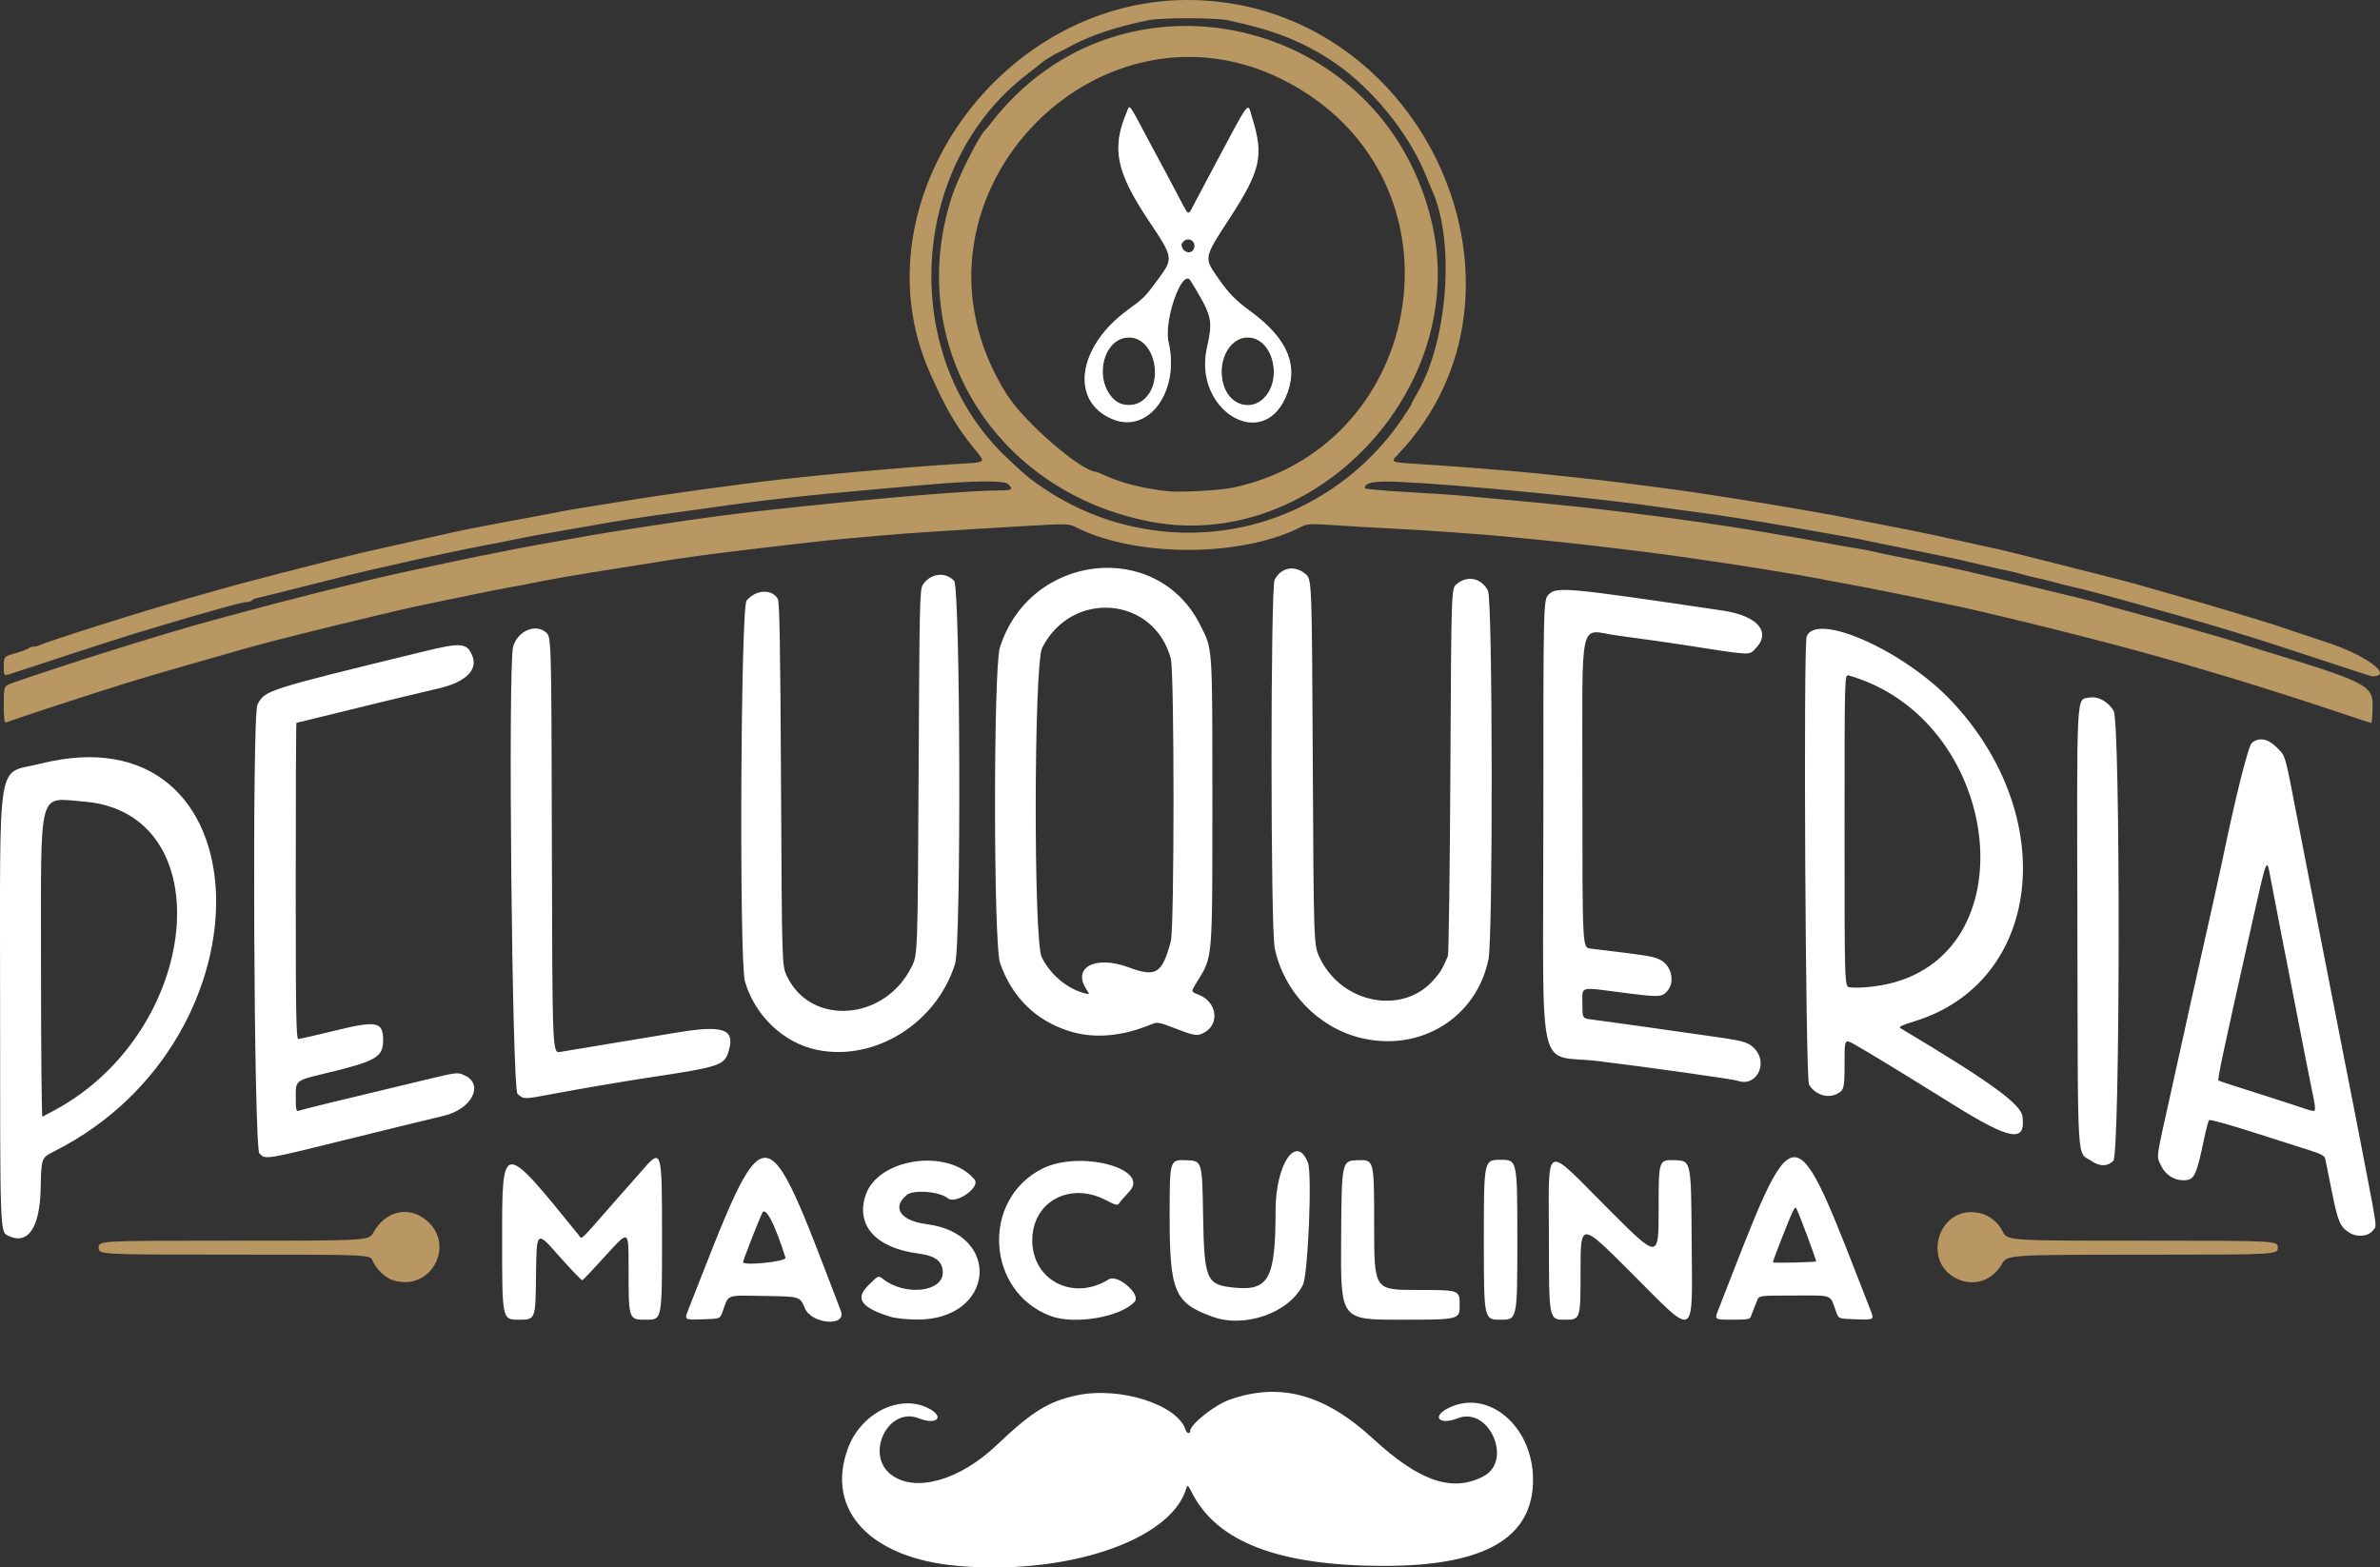<?xml version="1.0" encoding="UTF-8" standalone="no"?>
<!-- Created with Inkscape (http://www.inkscape.org/) -->

<svg
   width="451.566mm"
   height="297.401mm"
   viewBox="0 0 451.566 297.401"
   version="1.1"
   id="svg1"
   xml:space="preserve"
   sodipodi:docname="logoPeluqueria_colores_correctos_white.svg"
   inkscape:version="1.3.2 (091e20e, 2023-11-25, custom)"
   inkscape:export-filename="logoPeluqueria_colores_correctos.svg"
   inkscape:export-xdpi="96"
   inkscape:export-ydpi="96"
   xmlns:inkscape="http://www.inkscape.org/namespaces/inkscape"
   xmlns:sodipodi="http://sodipodi.sourceforge.net/DTD/sodipodi-0.dtd"
   xmlns="http://www.w3.org/2000/svg"
   xmlns:svg="http://www.w3.org/2000/svg"><rect x="0" y="0" width="451.566" height="297.401" fill="#333333" stroke="none"/><sodipodi:namedview
     id="namedview1"
     pagecolor="#ffffff"
     bordercolor="#000000"
     borderopacity="0.25"
     inkscape:showpageshadow="2"
     inkscape:pageopacity="0.0"
     inkscape:pagecheckerboard="0"
     inkscape:deskcolor="#d1d1d1"
     inkscape:document-units="mm"
     showguides="true"
     inkscape:zoom="0.35355339"
     inkscape:cx="513.35952"
     inkscape:cy="420.02143"
     inkscape:window-width="1920"
     inkscape:window-height="1009"
     inkscape:window-x="1072"
     inkscape:window-y="-8"
     inkscape:window-maximized="1"
     inkscape:current-layer="layer1"
     showgrid="true"><inkscape:grid
       id="grid347"
       units="mm"
       originx="0"
       originy="0"
       spacingx="1"
       spacingy="1"
       empcolor="#0099e5"
       empopacity="0.302"
       color="#0099e5"
       opacity="0.149"
       empspacing="5"
       dotted="false"
       gridanglex="30"
       gridanglez="30"
       visible="true" /></sodipodi:namedview><defs
     id="defs1" /><g
     inkscape:label="Capa 1"
     inkscape:groupmode="layer"
     id="layer1"
     transform="translate(121.134,2.387)"><path
       id="path357"
       style="display:inline;opacity:1;fill:#b89762;fill-opacity:1"
       d="m -46.624,240.499 c -1.439,-0.46 -3.162,-2.125 -3.814,-3.685 -0.484,-1.157 -0.484,-1.157 -26.232,-1.157 -25.748,0 -25.748,0 -25.748,-1.323 -7e-5,-1.323 -7e-5,-1.323 25.635,-1.323 25.635,0 25.635,0 26.514,-1.58 2.124,-3.818 6.133,-4.983 9.43,-2.741 6.546,4.452 1.759,14.222 -5.785,11.81 z m 296.703,-0.301 c -6.419,-3.178 -3.638,-13.257 3.47,-12.574 2.329,0.224 4.213,1.524 5.318,3.671 0.883,1.716 0.883,1.716 26.527,1.716 25.644,0 25.644,0 25.644,1.323 -4e-5,1.323 -4e-5,1.323 -25.665,1.335 -25.665,0.012 -25.665,0.012 -26.723,1.832 -1.837,3.159 -5.383,4.275 -8.571,2.697 z M -120.409,131.32 c 0,-3.518 0,-3.518 1.499,-4.08 1.948,-0.73 13.151,-4.415 17.903,-5.888 2.037,-0.632 4.419,-1.377 5.292,-1.657 1.826,-0.586 10.595,-3.204 12.171,-3.634 0.582,-0.159 2.884,-0.787 5.115,-1.397 12.325,-3.366 25.033,-6.551 33.867,-8.489 6.522,-1.431 14.492,-3.099 17.286,-3.618 0.485,-0.09 2.073,-0.409 3.528,-0.708 1.455,-0.299 4.63,-0.883 7.056,-1.299 2.425,-0.415 5.124,-0.895 5.997,-1.066 3.465,-0.679 19.498,-3.137 25.4,-3.895 6.695,-0.86 8.982,-1.124 16.581,-1.916 17.948,-1.87 32.165,-3.018 37.306,-3.013 2.35,0.003 2.62,-0.218 1.503,-1.229 -0.766,-0.694 -6.739,-0.62 -15.879,0.195 -2.231,0.199 -5.803,0.515 -7.937,0.703 -14.461,1.271 -22.716,2.179 -31.926,3.513 -1.261,0.183 -4.119,0.579 -6.35,0.881 -7.122,0.964 -12.555,1.805 -17.11,2.649 -0.97,0.18 -3.748,0.662 -6.174,1.071 -2.425,0.409 -5.6,0.99 -7.056,1.29 -2.904,0.599 -4.476,0.909 -7.408,1.459 -2.154,0.404 -11.778,2.433 -13.847,2.918 -0.728,0.171 -1.918,0.45 -2.646,0.621 -0.728,0.171 -2.575,0.578 -4.105,0.906 -1.53,0.328 -6.848,1.637 -11.818,2.909 -4.97,1.272 -9.475,2.391 -10.011,2.486 -0.536,0.095 -1.061,0.313 -1.167,0.485 -0.106,0.172 -0.517,0.312 -0.913,0.312 -0.396,0 -2.411,0.478 -4.477,1.063 -2.066,0.585 -4.312,1.218 -4.992,1.408 -0.679,0.19 -2.267,0.653 -3.528,1.028 -1.261,0.376 -3.484,1.036 -4.939,1.467 -3.887,1.152 -10.533,3.272 -18.521,5.91 -3.881,1.281 -7.651,2.516 -8.378,2.745 -1.323,0.415 -1.323,0.415 -1.323,-1.421 0,-1.836 0,-1.836 2.205,-2.48 1.213,-0.354 2.356,-0.781 2.54,-0.949 0.184,-0.168 0.623,-0.305 0.975,-0.305 0.352,0 0.915,-0.152 1.252,-0.337 0.629,-0.346 10.765,-3.644 17.37,-5.652 2.037,-0.619 4.18,-1.272 4.763,-1.45 0.582,-0.179 2.487,-0.735 4.233,-1.236 4.352,-1.249 5.104,-1.463 6.526,-1.856 0.679,-0.187 2.425,-0.674 3.881,-1.082 3.314,-0.928 21.497,-5.593 23.636,-6.063 0.873,-0.192 2.143,-0.481 2.822,-0.642 0.679,-0.161 3.14,-0.714 5.468,-1.23 2.328,-0.516 4.908,-1.091 5.733,-1.278 2.942,-0.668 4.523,-1.017 6.262,-1.381 1.696,-0.356 10.78,-2.068 15.169,-2.86 1.164,-0.21 2.434,-0.461 2.822,-0.558 0.388,-0.097 2.69,-0.49 5.115,-0.874 2.425,-0.384 5.362,-0.857 6.526,-1.049 7.816,-1.295 22.278,-3.294 30.515,-4.216 9.263,-1.038 23.035,-2.25 32.091,-2.825 6.942,-0.441 6.499,-0.116 4.145,-3.044 -3.457,-4.301 -5.329,-7.52 -8.374,-14.4 -14.326,-32.373 13.794,-71.736 50.454,-70.628 43.631,1.319 67.709,55.453 38.355,86.234 -1.428,1.498 -1.591,1.436 4.883,1.847 6.908,0.438 17.531,1.289 22.026,1.763 1.843,0.194 4.145,0.437 5.115,0.539 5.075,0.533 8.378,0.907 10.76,1.216 1.455,0.189 4.551,0.589 6.879,0.888 2.328,0.299 5.226,0.699 6.44,0.888 1.214,0.189 3.357,0.516 4.763,0.727 1.406,0.211 3.429,0.526 4.496,0.7 1.067,0.174 3.052,0.495 4.41,0.713 2.411,0.387 8.285,1.399 12.171,2.097 1.067,0.192 3.528,0.66 5.468,1.04 1.94,0.38 5.592,1.093 8.114,1.585 4.348,0.847 7.156,1.446 14.464,3.086 1.746,0.392 3.81,0.846 4.586,1.009 1.237,0.26 22.243,5.576 25.047,6.339 1.254,0.341 6.403,1.815 9.878,2.827 1.358,0.396 3.025,0.872 3.704,1.057 0.679,0.186 2.743,0.804 4.586,1.374 1.843,0.57 4.542,1.386 5.997,1.815 1.455,0.428 2.963,0.904 3.351,1.058 0.388,0.153 4.516,1.532 9.172,3.063 7.541,2.48 12.78,6.442 8.516,6.442 -0.09,0 -3.948,-1.254 -8.573,-2.787 -15.356,-5.088 -21.309,-6.89 -38.572,-11.674 -4.628,-1.283 -6.546,-1.785 -9.349,-2.449 -1.746,-0.414 -3.651,-0.891 -4.233,-1.061 -0.582,-0.17 -1.931,-0.502 -2.999,-0.738 -1.067,-0.236 -2.337,-0.556 -2.822,-0.712 -0.485,-0.155 -1.755,-0.463 -2.822,-0.683 -1.067,-0.221 -3.29,-0.717 -4.939,-1.104 -1.649,-0.387 -3.634,-0.85 -4.41,-1.029 -1.289,-0.298 -9.206,-1.911 -13.935,-2.84 -1.067,-0.21 -2.575,-0.525 -3.351,-0.7 -1.244,-0.281 -3.756,-0.737 -11.642,-2.11 -1.164,-0.203 -2.91,-0.515 -3.881,-0.694 -0.97,-0.179 -2.796,-0.488 -4.057,-0.686 -1.261,-0.198 -3.722,-0.592 -5.468,-0.874 -1.746,-0.283 -5.08,-0.762 -7.408,-1.064 -2.328,-0.303 -5.265,-0.704 -6.526,-0.891 -11.282,-1.674 -38.075,-4.276 -49.474,-4.805 -4.804,-0.223 -6.617,0.108 -6.617,1.208 0,0.151 3.532,0.471 7.849,0.711 4.317,0.24 9.357,0.583 11.201,0.761 1.843,0.178 5.256,0.492 7.585,0.698 5.55,0.49 14.055,1.347 17.815,1.795 1.649,0.196 4.269,0.508 5.821,0.693 1.552,0.185 3.933,0.491 5.292,0.681 1.358,0.19 3.66,0.503 5.115,0.696 3.477,0.461 11.615,1.69 14.287,2.159 1.164,0.204 2.99,0.514 4.057,0.689 1.067,0.175 2.813,0.478 3.881,0.674 6.043,1.11 10.2,1.848 11.289,2.006 0.679,0.098 1.79,0.317 2.469,0.487 0.679,0.17 2.108,0.476 3.175,0.68 1.74,0.334 6.211,1.251 10.583,2.171 5.148,1.083 27.757,6.502 29.281,7.018 0.485,0.164 2.231,0.653 3.881,1.087 4.969,1.307 20.149,5.626 22.225,6.324 1.067,0.359 3.052,0.99 4.41,1.404 19.445,5.916 20.99,6.676 20.99,10.315 0,1.906 -0.119,3.466 -0.265,3.466 -0.146,3.5e-4 -2.805,-0.859 -5.909,-1.909 -6.26,-2.118 -16.015,-5.231 -21.696,-6.925 -6.725,-2.005 -9.326,-2.767 -11.289,-3.308 -1.067,-0.294 -3.131,-0.871 -4.586,-1.282 -4.961,-1.401 -19.384,-5.073 -26.106,-6.646 -1.649,-0.386 -4.03,-0.947 -5.292,-1.246 -1.261,-0.3 -3.166,-0.722 -4.233,-0.94 -1.067,-0.217 -2.496,-0.518 -3.175,-0.669 -3.251,-0.721 -14.02,-2.872 -17.639,-3.523 -2.231,-0.401 -4.771,-0.879 -5.644,-1.063 -2.085,-0.438 -14.627,-2.47 -19.579,-3.171 -1.164,-0.165 -3.784,-0.545 -5.821,-0.844 -5.186,-0.761 -18.6,-2.375 -25.224,-3.034 -1.94,-0.193 -5.195,-0.517 -7.232,-0.72 -4.891,-0.487 -16.702,-1.328 -22.225,-1.582 -2.425,-0.112 -7.037,-0.377 -10.249,-0.59 -5.21,-0.346 -5.96,-0.325 -6.958,0.191 -11.454,5.923 -31.739,5.926 -43.186,0.006 -0.995,-0.514 -1.83,-0.531 -8.193,-0.161 -15.152,0.881 -24.169,1.468 -27.723,1.805 -2.037,0.193 -4.736,0.431 -5.997,0.528 -3.012,0.232 -8.78,0.87 -20.637,2.283 -7.483,0.892 -12.839,1.637 -17.815,2.478 -1.067,0.18 -4.083,0.66 -6.703,1.067 -6.647,1.031 -13.1,2.149 -16.051,2.78 -0.97,0.208 -2.637,0.522 -3.704,0.698 -1.067,0.176 -4.322,0.816 -7.232,1.422 -2.91,0.606 -6.736,1.398 -8.502,1.761 -1.766,0.363 -4.306,0.92 -5.644,1.238 -1.339,0.318 -3.704,0.879 -5.256,1.247 -9.677,2.294 -19.752,4.829 -23.812,5.992 -0.679,0.194 -4.251,1.215 -7.938,2.269 -10.385,2.967 -12.565,3.618 -19.756,5.901 -5.504,1.747 -15.904,5.184 -17.727,5.857 -0.334,0.123 -0.441,-0.689 -0.441,-3.355 z M 112.424,98.017 c 13.058,-2.166 24.864,-9.76 32.426,-20.857 0.986,-1.447 1.793,-2.724 1.793,-2.838 0,-0.113 0.478,-1.018 1.063,-2.009 5.87,-9.955 7.273,-28.914 2.859,-38.621 C 150.389,33.304 149.895,32.113 149.468,31.046 146.072,22.557 138.584,13.561 130.874,8.708 125.243,5.164 119.908,3.136 111.78,1.45 109.388,0.953 99.289,0.942 96.831,1.433 90.681,2.662 85.428,4.436 81.648,6.562 80.434,7.245 79.12,7.805 78.822,8.001 77.895,8.609 77.312,8.855 76.594,9.438 76.218,9.778 74.996,10.751 73.879,11.6 51.319,28.764 49.254,64.725 69.706,84.276 c 3.439,3.288 4.53,4.197 7.138,5.954 10.496,7.071 23.174,9.845 35.58,7.787 z M 97.079,96.577 C 67.533,90.864 50.471,63.023 59.404,35.103 c 1.21,-3.783 5.225,-11.794 6.454,-12.876 0.11,-0.097 0.555,-0.638 0.988,-1.202 24.573,-31.991 74.847,-20.472 83.771,19.193 7.038,31.283 -22.487,62.364 -53.538,56.359 z m 15.633,-6.427 c 35.54,-7.476 44.676,-54.331 14.529,-74.509 -37.015,-24.774 -81.208,19.061 -57.322,56.857 3.315,5.246 14.198,14.64 16.96,14.64 0.084,0 0.825,0.308 1.648,0.685 3.137,1.437 7.241,2.468 11.902,2.993 2.27,0.255 9.859,-0.156 12.282,-0.665 z M 90.01,77.166 c -8.192,-3.328 -6.768,-13.745 2.835,-20.743 3.026,-2.205 3.314,-2.493 5.61,-5.612 3.132,-4.254 3.144,-4.17 -1.752,-11.513 -6.04,-9.057 -6.95,-13.564 -4.095,-20.285 0.684,-1.612 0.127,-2.325 4.308,5.506 1.036,1.94 2.568,4.798 3.404,6.35 0.836,1.552 2.033,3.814 2.659,5.027 1.32,2.555 1.365,2.577 2.138,1.058 0.321,-0.631 1.898,-3.611 3.505,-6.624 7.738,-14.508 6.872,-13.354 7.795,-10.397 2.268,7.267 1.637,10.041 -4.384,19.272 -4.716,7.229 -4.733,7.305 -2.336,10.791 2.208,3.21 3.499,4.554 6.446,6.708 7.114,5.199 9.245,10.45 6.629,16.327 -4.595,10.325 -17.497,2.239 -14.923,-9.353 1.201,-5.408 1.038,-6.084 -3.092,-12.822 -1.56,-2.545 -5.159,7.52 -4.183,11.697 2.162,9.253 -3.722,17.392 -10.564,14.612 z m 5.522,-3.463 c 4.381,-3.12 2.565,-12.061 -2.45,-12.061 -4.928,0 -6.845,8.038 -2.815,11.802 1.352,1.263 3.692,1.378 5.264,0.259 z M 118.533,73.287 c 3.851,-3.632 1.832,-11.646 -2.934,-11.646 -3.761,0 -6.13,5.218 -4.369,9.62 1.305,3.262 4.926,4.266 7.303,2.025 z m -13.279,-28.218 c 0.923,-1.454 -0.887,-2.843 -1.984,-1.522 -0.312,0.376 -0.32,0.694 -0.031,1.235 0.432,0.808 1.58,0.971 2.014,0.287 z" /><path
       id="path382"
       style="display:inline;opacity:1;fill:#ffffff;fill-opacity:1"
       d="m 90.015,77.163 c -8.192,-3.328 -6.768,-13.745 2.835,-20.743 3.026,-2.205 3.314,-2.493 5.61,-5.612 3.132,-4.254 3.144,-4.17 -1.752,-11.512 -6.04,-9.057 -6.95,-13.564 -4.095,-20.285 0.684,-1.612 0.127,-2.325 4.308,5.506 1.036,1.94 2.568,4.798 3.404,6.35 0.836,1.552 2.033,3.814 2.659,5.027 1.32,2.555 1.365,2.577 2.138,1.058 0.321,-0.631 1.898,-3.611 3.505,-6.624 7.738,-14.508 6.872,-13.354 7.795,-10.397 2.268,7.267 1.637,10.041 -4.384,19.272 -4.716,7.229 -4.733,7.305 -2.336,10.791 2.208,3.21 3.499,4.554 6.446,6.708 7.114,5.199 9.245,10.45 6.629,16.327 -4.595,10.325 -17.497,2.239 -14.923,-9.353 1.201,-5.408 1.038,-6.084 -3.092,-12.822 -1.56,-2.545 -5.159,7.52 -4.183,11.697 2.162,9.253 -3.722,17.392 -10.564,14.613 z m 5.522,-3.463 c 4.381,-3.12 2.565,-12.061 -2.45,-12.061 -4.928,0 -6.845,8.038 -2.815,11.802 1.352,1.263 3.692,1.378 5.264,0.259 z m 23,-0.415 c 3.851,-3.632 1.832,-11.646 -2.934,-11.646 -3.761,0 -6.13,5.218 -4.369,9.62 1.305,3.262 4.926,4.266 7.303,2.025 z M 105.259,45.066 c 0.923,-1.454 -0.887,-2.843 -1.984,-1.522 -0.312,0.376 -0.32,0.694 -0.031,1.235 0.432,0.808 1.58,0.971 2.014,0.287 z M 60.566,294.714 C 44.01,293.256 35.478,284.178 39.707,272.522 c 2.464,-6.791 9.855,-10.512 15.32,-7.712 3.196,1.637 1.606,3.261 -1.856,1.896 -5.788,-2.281 -10.255,6.886 -5.217,10.706 4.557,3.454 12.966,1.094 20.021,-5.621 6.683,-6.36 9.884,-8.337 15.324,-9.462 8.113,-1.678 18.998,1.807 20.508,6.566 0.214,0.674 0.857,0.869 0.857,0.26 0,-1.271 4.576,-4.927 7.451,-5.954 9.546,-3.41 18.078,-1.094 27.298,7.409 8.749,8.069 15.019,10.201 20.912,7.109 5.646,-2.962 1.05,-13.348 -4.874,-11.014 -3.462,1.365 -5.052,-0.259 -1.856,-1.896 7.541,-3.863 16.125,3.335 16.139,13.533 0.015,11.056 -9.13,16.364 -28.204,16.37 -19.936,0.006 -31.748,-4.489 -36.524,-13.9 -0.806,-1.587 -0.806,-1.587 -1.15,-0.529 -3.156,9.696 -22.778,16.237 -43.289,14.43 z m -86.431,-61.879 c 0,-18.914 -0.063,-18.91 14.488,-0.941 0.728,0.899 -0.161,1.715 6.855,-6.294 1.358,-1.55 2.551,-2.898 2.651,-2.995 0.1,-0.097 1.111,-1.248 2.248,-2.558 4.128,-4.757 4.097,-4.854 4.097,12.788 0,15.169 0,15.169 -2.948,15.169 -3.465,0 -3.402,0.199 -3.402,-10.653 0,-6.316 0,-6.316 -4.243,-1.624 -2.334,2.58 -4.369,4.735 -4.524,4.789 -0.155,0.053 -2.174,-2.051 -4.488,-4.676 -4.207,-4.773 -4.207,-4.773 -4.302,3.696 -0.094,8.468 -0.094,8.468 -3.263,8.468 -3.169,0 -3.169,0 -3.169,-15.169 z m 35.304,13.33 c 15.106,-38.527 14.155,-38.532 28.963,0.164 1.174,3.067 -5.578,2.544 -6.838,-0.529 -0.904,-2.205 -0.904,-2.205 -7.653,-2.301 -7.569,-0.107 -6.707,-0.442 -7.987,3.094 -0.447,1.235 -0.447,1.235 -3.832,1.336 -3.385,0.101 -3.385,0.101 -2.654,-1.764 z m 18.464,-9.912 c -1.986,-6.347 -3.799,-9.842 -4.413,-8.505 -0.971,2.114 -3.757,9.291 -3.65,9.4 0.626,0.635 8.276,-0.215 8.063,-0.896 z m 19.963,11.21 c -5.531,-1.721 -6.793,-3.401 -4.382,-5.837 2.028,-2.049 2.028,-2.049 2.94,-1.331 4.125,3.245 11.319,2.475 11.319,-1.212 0,-2.142 -1.363,-3.214 -4.619,-3.633 -8.053,-1.036 -11.935,-5.321 -10.027,-11.065 2.347,-7.067 15.686,-8.988 20.675,-2.978 1.201,1.447 -3.538,4.775 -5.059,3.553 -1.609,-1.293 -6.535,-1.682 -7.818,-0.618 -2.883,2.393 -1.169,4.9 3.782,5.532 14.496,1.851 12.827,18.208 -1.847,18.106 -1.857,-0.013 -4.091,-0.246 -4.964,-0.517 z m 30.409,-0.139 c -12.315,-4.551 -13.337,-22.119 -1.628,-27.987 7.121,-3.568 20.609,0.007 16.476,4.367 -0.928,0.979 -1.813,2.002 -1.965,2.271 -0.223,0.396 -0.698,0.27 -2.448,-0.647 -6.661,-3.49 -13.663,0.08 -13.974,7.125 -0.348,7.901 7.599,12.217 14.519,7.886 1.644,-1.029 6.132,2.853 4.9,4.238 -2.591,2.912 -11.338,4.424 -15.879,2.745 z m 30.65,0.119 c -7.21,-2.61 -8.134,-4.761 -8.138,-18.944 -0.003,-10.862 -0.003,-10.862 3.083,-10.76 3.087,0.102 3.087,0.102 3.263,10.396 0.213,12.411 0.587,13.272 5.997,13.792 6.496,0.624 7.743,-1.732 7.754,-14.649 0.007,-8.817 3.991,-14.666 6.152,-9.033 0.805,2.098 0.012,21.15 -0.962,23.135 -2.614,5.322 -11.002,8.288 -17.148,6.063 z m 24.398,-14.52 c 0.092,-15.081 0.092,-15.081 3.179,-15.183 3.087,-0.102 3.087,-0.102 3.087,12.259 0,12.361 0,12.361 8.114,12.361 8.114,0 8.114,0 8.114,2.822 0,2.822 0,2.822 -11.293,2.822 -11.293,0 -11.293,0 -11.201,-15.081 z m 27.079,-0.088 c 0,-15.169 0,-15.169 3.175,-15.169 3.175,0 3.175,0 3.175,15.169 0,15.169 0,15.169 -3.175,15.169 -3.175,0 -3.175,0 -3.175,-15.169 z m 12.347,0 c 0,-19.008 -1.266,-18.369 11.375,-5.735 9.439,9.434 9.439,9.434 9.439,-0.014 0,-9.448 0,-9.448 3.087,-9.346 3.087,0.102 3.087,0.102 3.179,15.183 0.118,19.273 1.136,18.771 -11.819,5.823 -9.263,-9.258 -9.263,-9.258 -9.263,0 0,9.258 0,9.258 -2.999,9.258 -2.999,0 -2.999,0 -2.999,-15.169 z m 32.131,13.317 c 15.094,-38.642 13.764,-38.642 28.876,0.013 0.729,1.865 0.729,1.865 -2.656,1.764 -3.385,-0.101 -3.385,-0.101 -3.832,-1.336 -1.273,-3.518 -0.414,-3.175 -7.953,-3.175 -6.72,0 -6.72,0 -7.072,0.97 -0.193,0.534 -0.492,1.288 -0.665,1.676 -0.172,0.388 -0.402,0.983 -0.511,1.323 -0.17,0.531 -0.668,0.617 -3.555,0.617 -3.357,0 -3.357,0 -2.634,-1.852 z m 18.559,-9.21 c 0.122,-0.122 -3.232,-9.12 -3.742,-10.037 -0.286,-0.515 -0.54,0.011 -2.978,6.173 -0.859,2.171 -1.513,3.997 -1.453,4.057 0.149,0.149 8.016,-0.036 8.173,-0.193 z m -343.015,-4.869 c -1.56,-0.764 -1.54,-0.199 -1.54,-43.121 0,-49.11 -0.784,-44.31 7.585,-46.428 42.907,-10.857 45.212,52.117 2.692,73.53 -2.454,1.236 -2.454,1.236 -2.573,7.008 -0.155,7.525 -2.424,10.842 -6.164,9.011 z m 8.879,-23.852 c 27.867,-15.128 31.704,-56.471 5.432,-58.527 -8.721,-0.683 -8.089,-3.036 -8.089,30.108 0,16.395 0.119,29.756 0.266,29.691 0.146,-0.065 1.222,-0.637 2.392,-1.272 z m 435.301,23.26 c -1.734,-1.073 -2.198,-2.171 -3.323,-7.878 -0.587,-2.975 -1.143,-5.738 -1.237,-6.141 -0.131,-0.565 -0.837,-0.94 -3.089,-1.644 -1.606,-0.502 -6.469,-2.052 -10.807,-3.445 -4.338,-1.393 -8.004,-2.399 -8.145,-2.236 -0.141,0.163 -0.541,1.646 -0.888,3.295 -1.575,7.479 -1.891,8.115 -4.035,8.113 -1.821,-0.002 -3.488,-1.154 -4.289,-2.964 -0.768,-1.735 -0.898,-0.824 1.951,-13.615 1.479,-6.641 1.638,-7.362 3.859,-17.462 0.896,-4.075 1.783,-8.043 1.972,-8.819 0.387,-1.587 3.466,-15.46 3.916,-17.639 2.5,-12.132 4.957,-21.934 5.638,-22.49 1.371,-1.119 3.053,-0.806 4.73,0.882 1.681,1.691 1.504,1.093 3.724,12.612 0.804,4.172 1.994,10.283 2.645,13.582 0.651,3.298 2.232,11.395 3.515,17.992 1.283,6.597 2.868,14.693 3.524,17.992 0.655,3.298 1.589,8.061 2.075,10.583 3.817,19.802 3.526,17.823 2.771,18.839 -0.883,1.188 -2.971,1.394 -4.506,0.445 z m -6.511,-23.714 c 0,-0.399 -0.156,-1.391 -0.346,-2.205 -0.19,-0.814 -1.392,-6.877 -2.67,-13.474 -1.278,-6.597 -2.934,-15.09 -3.68,-18.874 -0.746,-3.784 -1.563,-8.028 -1.815,-9.432 -0.622,-3.458 -0.655,-3.377 -3.133,7.668 -5.906,26.324 -6.899,30.981 -6.653,31.19 0.071,0.06 2.51,0.86 5.421,1.778 2.91,0.917 6.879,2.196 8.819,2.841 4.281,1.423 4.057,1.395 4.057,0.508 z m -42.337,10.163 c -2.906,-1.978 -2.63,2.459 -2.736,-44.058 -0.105,-46.076 -0.24,-43.436 2.24,-43.901 1.65,-0.31 3.637,0.773 4.639,2.529 1.305,2.286 1.242,84.049 -0.066,85.357 -1.091,1.091 -2.542,1.117 -4.077,0.072 z M -71.918,216.447 c -1.061,-1.061 -1.418,-83.128 -0.37,-85.141 1.424,-2.737 1.505,-2.763 31.63,-10.107 7.03,-1.714 8.122,-1.616 9.131,0.819 1.118,2.699 -1.243,5.01 -6.331,6.196 -4.945,1.153 -14.268,3.407 -20.597,4.98 -3.47,0.863 -6.367,1.568 -6.438,1.568 -0.071,0 -0.129,13.494 -0.129,29.986 0,25.779 0.071,29.986 0.505,29.986 0.278,0 3.349,-0.697 6.824,-1.549 8.079,-1.98 9.251,-1.753 9.251,1.792 0,3.22 -1.351,3.992 -11.024,6.302 -5.556,1.327 -5.556,1.327 -5.556,4.308 0,2.51 0.084,2.949 0.531,2.777 0.588,-0.226 7.308,-1.868 23.105,-5.647 7.099,-1.698 6.966,-1.68 8.248,-1.144 3.979,1.663 1.579,6.506 -3.842,7.752 -1.55,0.356 -9.499,2.299 -17.665,4.318 -16.506,4.08 -16.067,4.008 -17.271,2.804 z m 321.309,-9.292 c -9.938,-6.182 -15.465,-9.554 -18.508,-11.294 -2.042,-1.167 -2.042,-1.167 -2.042,3.234 0,5.034 -0.076,5.356 -1.436,6.06 -1.799,0.93 -4.144,0.157 -5.307,-1.749 -0.666,-1.092 -1.097,-83.335 -0.446,-85.032 1.814,-4.728 18.498,2.703 27.477,12.239 20.762,22.049 17.119,53.401 -7.062,60.782 -2.295,0.701 -3.026,1.056 -2.643,1.284 16.947,10.117 22.853,14.381 23.166,16.727 0.677,5.079 -2.206,4.588 -13.199,-2.251 z m -12.084,-22.906 c 26.824,-6.374 21.065,-50.271 -7.673,-58.479 -0.794,-0.227 -0.794,-0.227 -0.794,29.407 0,29.634 0,29.634 0.97,29.76 1.603,0.208 5.059,-0.109 7.497,-0.688 z m -260.242,20.924 c -1.046,-0.9 -1.841,-81.418 -0.838,-84.888 0.852,-2.948 4.23,-4.413 6.222,-2.7 1.034,0.889 1.034,0.889 1.127,40.374 0.093,39.485 0.093,39.485 1.587,39.234 2.327,-0.391 16.434,-2.732 22.309,-3.702 8.584,-1.417 10.846,-0.632 9.699,3.368 -0.839,2.925 -1.434,3.126 -15.52,5.257 -4.568,0.691 -12.98,2.123 -17.639,3.002 -5.831,1.101 -5.732,1.1 -6.948,0.054 z m 231.491,-2.511 c -0.74,-0.276 -16.557,-2.507 -26.282,-3.706 -12.035,-1.485 -10.583,4.755 -10.583,-45.487 0,-42.043 0,-42.043 1.031,-43.074 1.505,-1.505 3.327,-1.336 33.012,3.065 6.668,0.989 9.311,4.109 6.154,7.266 -1.249,1.249 -0.525,1.29 -13.739,-0.779 -2.1,-0.329 -6.11,-0.896 -12.524,-1.772 -7.299,-0.997 -6.526,-4.456 -6.526,29.217 0,30.015 0,30.015 1.499,30.194 10.961,1.312 12.011,1.481 13.282,2.138 2.172,1.123 2.852,4.275 1.287,5.964 -1.059,1.143 -1.476,1.154 -8.66,0.228 -8.102,-1.044 -7.408,-1.241 -7.408,2.095 0,2.801 0,2.801 1.676,3.02 3.648,0.477 11.492,1.578 24.077,3.381 5.01,0.718 5.908,1.011 7.038,2.298 2.506,2.854 0.061,7.219 -3.334,5.953 z m -174.625,-5.846 c -6.362,-1.29 -11.799,-6.438 -13.725,-12.992 -1.105,-3.762 -0.815,-70.932 0.312,-72.271 1.755,-2.086 4.81,-2.246 5.919,-0.309 0.338,0.59 0.479,8.672 0.615,35.161 0.176,34.396 0.176,34.396 1.101,36.367 4.506,9.61 18.601,8.577 23.678,-1.736 1.15,-2.336 1.15,-2.336 1.327,-36.932 0.164,-32.25 0.218,-34.66 0.797,-35.543 1.424,-2.172 4.265,-2.532 5.937,-0.751 1.186,1.263 1.366,68.86 0.193,72.638 -3.505,11.289 -15.178,18.594 -26.154,16.368 z M 137.048,194.541 c -8.083,-1.96 -14.602,-8.759 -16.325,-17.027 -0.801,-3.843 -0.811,-68.364 -0.011,-69.911 1.212,-2.343 3.77,-2.826 5.836,-1.101 1.221,1.02 1.221,1.02 1.398,35.719 0.176,34.699 0.176,34.699 1.309,37.089 4.132,8.724 15.673,10.987 21.613,4.239 1.307,-1.484 1.661,-2.075 2.705,-4.513 0.166,-0.388 0.382,-16.237 0.479,-35.22 0.176,-34.515 0.176,-34.515 1.163,-35.363 2.038,-1.752 4.761,-1.177 5.98,1.263 0.877,1.755 0.955,65.698 0.086,69.915 -2.287,11.095 -12.939,17.649 -24.233,14.911 z m -55.494,-1.345 c -6.268,-2.031 -10.733,-6.474 -12.948,-12.881 -1.248,-3.611 -1.274,-55.891 -0.03,-59.84 5.631,-17.874 29.728,-20.645 37.969,-4.366 2.428,4.796 2.343,3.594 2.348,33.364 0.005,30.403 0.072,29.573 -2.79,34.225 -1.344,2.184 -1.36,2.031 0.284,2.689 3.301,1.321 3.936,5.381 1.103,7.055 -1.386,0.819 -1.854,0.761 -5.625,-0.699 -3.022,-1.17 -3.428,-1.247 -4.41,-0.836 -5.743,2.405 -11.114,2.84 -15.901,1.289 z m 3.55,-7.712 c -2.978,-4.252 1.519,-6.715 7.913,-4.334 5.187,1.931 6.349,1.214 7.991,-4.936 0.687,-2.573 0.688,-51.044 10e-4,-53.622 -3.156,-11.845 -18.786,-13.166 -24.407,-2.062 -1.577,3.116 -1.657,55.493 -0.09,58.685 1.54,3.135 4.546,5.764 7.689,6.723 1.393,0.425 1.485,0.379 0.902,-0.454 z" /></g></svg>
